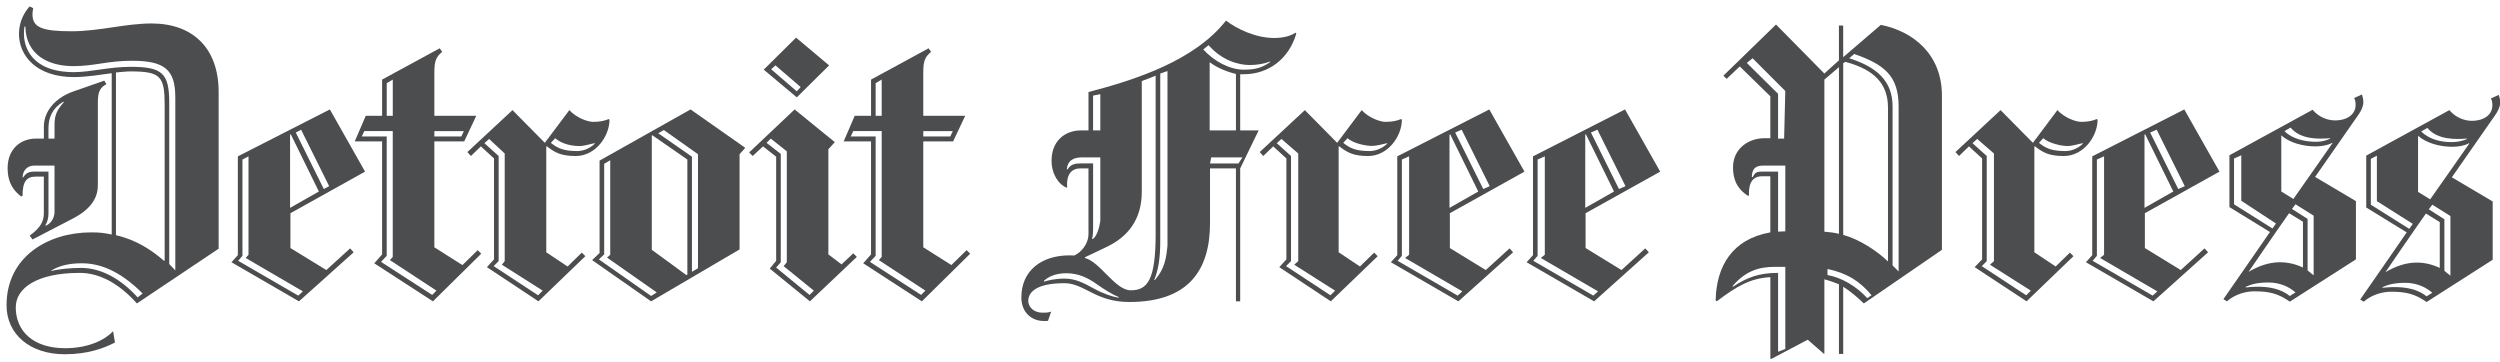<?xml version="1.0" encoding="UTF-8" standalone="no"?>
<svg width="276px" height="40px" viewBox="0 0 276 40" version="1.1" xmlns="http://www.w3.org/2000/svg" xmlns:xlink="http://www.w3.org/1999/xlink" xmlns:sketch="http://www.bohemiancoding.com/sketch/ns">
    <!-- Generator: Sketch 3.4.2 (15857) - http://www.bohemiancoding.com/sketch -->
    <title>Group</title>
    <desc>Created with Sketch.</desc>
    <defs></defs>
    <g id="Page-1" stroke="none" stroke-width="1" fill="none" fill-rule="evenodd" sketch:type="MSPage">
        <g id="dfp" sketch:type="MSLayerGroup" fill="#4C4D4F">
            <g id="Group" sketch:type="MSShapeGroup">
                <g id="Shape">
                    <path d="M107.108,28.01 L101.773,33.268 L95.299,29.067 L96.162,28.088 L96.162,15.613 L93.141,15.613 L94.36,12.786 L96.163,12.786 L96.163,8.786 L102.517,5.332 L102.789,5.724 C102.163,6.273 101.93,6.628 101.93,8 L101.93,12.784 L106.557,12.784 L105.226,15.611 L101.93,15.611 L101.93,27.299 L105.03,29.261 L106.714,27.616 L107.108,28.01 L107.108,28.01 L107.108,28.01 Z M105.186,14.475 L101.93,14.475 L101.93,15.066 L104.912,15.066 L105.186,14.475 L105.186,14.475 L105.186,14.475 Z M97.338,12.786 L97.338,8.786 L96.672,9.179 L96.672,12.786 L97.338,12.786 L97.338,12.786 L97.338,12.786 Z M102.164,32.088 L97.025,28.716 L97.338,28.36 L97.338,14.473 L94.2,14.473 L93.923,15.064 L96.672,15.064 L96.672,28.246 L96.043,28.911 L101.69,32.558 L102.164,32.088 L102.164,32.088 L102.164,32.088 Z"></path>
                    <path d="M183.285,18.947 L175.049,23.537 L175.049,27.383 L179.01,29.814 L181.637,27.42 L182.032,27.854 L175.989,33.268 L168.538,28.952 L169.243,28.168 L169.243,17.26 L179.401,12.081 L183.285,18.947 L183.285,18.947 L183.285,18.947 Z M178.186,21.143 L175.086,14.829 L175.012,14.867 L175.012,22.948 L178.186,21.143 L178.186,21.143 L178.186,21.143 Z M179.455,20.554 L176.355,14.318 L175.638,14.631 L178.734,20.867 L179.455,20.554 L179.455,20.554 L179.455,20.554 Z M176.422,32.166 L170.104,28.48 L170.547,28.126 L170.547,17.258 L169.752,17.613 L169.752,28.245 L169.279,28.794 L175.908,32.637 L176.422,32.166 L176.422,32.166 L176.422,32.166 Z"></path>
                    <path d="M168.301,18.947 L160.063,23.537 L160.063,27.383 L164.026,29.814 L166.653,27.42 L167.046,27.854 L161.003,33.268 L153.552,28.952 L154.259,28.168 L154.259,17.26 L164.417,12.081 L168.301,18.947 L168.301,18.947 L168.301,18.947 Z M163.201,21.143 L160.101,14.829 L160.025,14.867 L160.025,22.948 L163.201,21.143 L163.201,21.143 L163.201,21.143 Z M164.467,20.554 L161.367,14.318 L160.65,14.631 L163.75,20.867 L164.467,20.554 L164.467,20.554 L164.467,20.554 Z M161.438,32.166 L155.12,28.48 L155.567,28.126 L155.567,17.258 L154.766,17.613 L154.766,28.245 L154.297,28.794 L160.926,32.637 L161.438,32.166 L161.438,32.166 L161.438,32.166 Z"></path>
                    <path d="M154.766,13.22 C154.766,15.024 153.239,17.224 151.043,17.224 C149.393,17.224 148.729,16.831 147.865,16.162 L147.787,16.162 L147.787,27.853 L150.139,29.421 L151.707,27.89 L152.098,28.282 L146.92,33.265 L141.232,29.495 L142.017,28.635 L142.017,17.493 L140.564,16.16 L139.462,17.222 L139.073,16.787 L144.055,12.157 L147.621,15.768 L150.33,12.157 C151.074,12.982 152.33,13.453 152.957,13.453 C153.703,13.453 154.211,13.341 154.686,13.14 L154.766,13.22 L154.766,13.22 L154.766,13.22 Z M153.16,15.849 L153.119,15.81 C152.631,15.911 152.039,16.108 151.433,16.108 C150.769,16.108 149.392,15.825 148.765,15.261 L148.294,15.772 C149.077,16.4 149.747,16.677 151.239,16.677 C151.904,16.673 152.648,16.359 153.16,15.849 L153.16,15.849 L153.16,15.849 Z M147.395,32.088 L142.881,29.224 L143.326,28.831 L143.326,16.946 L141.469,15.337 L140.957,15.807 L142.527,17.222 L142.527,28.829 L141.98,29.379 L146.88,32.599 L147.395,32.088 L147.395,32.088 L147.395,32.088 Z"></path>
                    <path d="M143.115,3.686 C142.33,6.432 140.109,8.196 137.312,8.196 L136.917,8.196 L136.917,14.394 L138.955,14.394 L136.917,18.59 L136.917,33.266 L136.447,33.266 L136.447,18.59 L133.586,18.59 L133.586,24.632 C133.586,29.81 131.231,33.34 124.678,33.34 C120.914,33.34 119.739,31.264 117.501,31.264 C114.521,31.264 113.521,32.203 113.521,33.215 C113.521,33.925 114.167,34.519 115.07,34.519 C115.525,34.519 115.674,34.523 116.053,34.401 L115.698,35.421 C115.539,35.44 115.383,35.436 115.227,35.436 C113.879,35.436 112.757,34.481 112.757,32.835 C112.757,29.837 115.035,28.192 118.052,28.192 C118.234,28.192 118.413,28.192 118.602,28.205 C119.308,27.892 120.168,26.989 120.168,25.809 L120.168,18.592 L119.266,18.592 C118.365,18.592 117.699,19.183 117.816,20.673 L117.739,20.713 C116.911,20.396 116.092,19.26 116.092,17.729 C116.092,15.69 117.422,14.394 119.386,14.394 L120.169,14.394 L120.169,10.16 C125.467,8.785 131.899,6.666 135.351,2.274 C136.546,3.196 138.647,4.193 140.647,4.193 C141.518,4.193 142.35,4.044 143.042,3.606 L143.115,3.686 L143.115,3.686 L143.115,3.686 Z M136.448,14.396 L136.448,8.16 C135.703,8.004 134.41,7.534 133.547,6.864 L133.547,14.394 L136.448,14.394 L136.448,14.396 L136.448,14.396 Z M127.583,25.852 L127.583,8.354 C127.112,8.552 126.603,8.746 126.053,8.945 L126.053,21.184 C126.053,24.243 124.506,26.155 122.169,27.262 L119.777,28.404 L119.777,28.482 C121.465,28.912 123.11,32.049 124.836,32.049 C126.68,32.05 127.583,30.911 127.583,25.852 L127.583,25.852 L127.583,25.852 Z M140.215,6.865 L140.215,6.787 C139.666,7.022 138.803,7.179 137.979,7.179 C136.677,7.179 134.839,6.63 133.429,4.985 L132.84,5.456 C134.013,6.752 135.74,7.692 137.312,7.692 C138.764,7.689 139.389,7.414 140.215,6.865 L140.215,6.865 L140.215,6.865 Z M137.166,17.38 L133.715,17.38 L133.587,18.046 L136.726,18.046 L137.166,17.38 L137.166,17.38 L137.166,17.38 Z M128.89,27.106 L128.89,7.846 L128.093,8.118 L128.093,26.594 C128.093,28.752 127.818,29.929 127.426,30.91 L127.504,30.91 C128.602,29.656 128.762,28.439 128.89,27.106 L128.89,27.106 L128.89,27.106 Z M121.475,14.396 L121.475,10.397 L120.677,10.554 L120.677,14.396 L121.475,14.396 L121.475,14.396 L121.475,14.396 Z M121.475,24.398 L121.475,17.377 L119.425,17.377 C118.495,17.377 117.863,17.738 117.779,18.669 L117.856,18.71 C118.169,18.16 118.682,18.041 119.228,18.041 L120.679,18.041 L120.679,25.336 C120.679,25.692 120.641,26.084 120.565,26.355 L120.641,26.395 C121.072,26.087 121.348,25.263 121.475,24.398 L121.475,24.398 L121.475,24.398 Z M123.505,32.872 L123.505,32.793 C122.841,32.535 121.948,31.983 121.044,31.345 C120.104,30.676 119.032,30.164 117.738,30.164 C116.52,30.164 115.737,30.557 115.266,30.989 L115.266,31.107 C115.499,30.989 116.501,30.754 117.5,30.754 C118.718,30.754 119.618,31.224 120.835,31.893 C121.834,32.438 122.797,32.756 123.505,32.872 L123.505,32.872 L123.505,32.872 Z"></path>
                    <path d="M276.021,11.297 C276.021,11.768 275.802,12.231 275.47,12.708 L270.683,19.575 L275.193,22.242 L275.193,28.675 L267.896,33.342 C266.605,32.443 265.623,32.207 263.978,32.207 C263.037,32.207 261.855,32.52 260.957,33.305 L260.564,33.07 C262.132,30.834 265.701,25.654 265.701,25.654 L261.232,22.908 L261.232,17.18 L270.41,12.158 C271.037,12.905 271.976,13.337 272.879,13.337 C274.332,13.337 275.156,12.591 275.156,11.649 C275.156,11.257 275.115,11.1 274.998,10.865 L275.861,10.474 C275.941,10.71 276.021,10.983 276.021,11.297 L276.021,11.297 L276.021,11.297 Z M272.607,15.849 L272.568,15.81 C272.097,16.086 271.392,16.205 270.724,16.205 C269.308,16.205 267.82,15.77 266.954,14.987 L266.954,21.185 L268.29,22.007 C269.549,20.24 271.393,17.573 272.607,15.849 L272.607,15.849 L272.607,15.849 Z M269.35,29.578 L269.35,24.518 L267.823,23.574 C266.292,25.733 263.352,30.049 263.352,30.049 C264.409,29.422 265.584,28.988 266.801,28.988 C267.666,28.988 268.527,29.187 269.35,29.578 L269.35,29.578 L269.35,29.578 Z M272.371,15.337 L272.334,15.299 C271.195,15.377 269.115,15.493 267.98,14.122 L267.306,14.515 C268.212,15.419 269.505,15.69 270.683,15.69 C271.352,15.691 271.938,15.536 272.371,15.337 L272.371,15.337 L272.371,15.337 Z M266.371,24.714 L262.408,22.205 L262.408,17.184 L261.74,17.539 L261.74,22.598 L265.98,25.265 L266.371,24.714 L266.371,24.714 L266.371,24.714 Z M270.527,30.44 L270.527,23.851 L268.527,22.597 L268.136,23.106 L269.861,24.207 L269.861,29.895 L270.527,30.44 L270.527,30.44 L270.527,30.44 Z M268.527,32.322 C267.859,31.736 266.838,31.224 265.545,31.224 C264.213,31.224 263.582,31.459 263.035,31.695 L263.035,31.773 C263.387,31.736 263.779,31.703 264.133,31.695 C265.623,31.666 266.916,31.93 267.897,32.715 L268.527,32.322 L268.527,32.322 L268.527,32.322 Z"></path>
                    <path d="M260.914,11.259 C260.914,11.729 260.701,12.192 260.369,12.67 L255.586,19.533 L260.094,22.202 L260.094,28.636 L252.797,33.301 C251.504,32.398 250.524,32.162 248.875,32.162 C247.932,32.162 246.76,32.475 245.854,33.264 L245.463,33.025 C247.031,30.789 250.602,25.613 250.602,25.613 L246.129,22.863 L246.129,17.14 L255.311,12.118 C255.938,12.866 256.875,13.293 257.78,13.293 C259.233,13.293 260.057,12.547 260.057,11.605 C260.057,11.213 260.016,11.056 259.899,10.821 L260.758,10.429 C260.84,10.669 260.914,10.944 260.914,11.259 L260.914,11.259 L260.914,11.259 Z M257.502,15.807 L257.465,15.769 C256.996,16.042 256.287,16.161 255.619,16.161 C254.211,16.161 252.715,15.731 251.855,14.944 L251.855,21.141 L253.189,21.967 C254.443,20.202 256.287,17.537 257.502,15.807 L257.502,15.807 L257.502,15.807 Z M254.246,29.537 L254.246,24.478 L252.715,23.538 C251.188,25.696 248.246,30.01 248.246,30.01 C249.303,29.382 250.482,28.953 251.699,28.953 C252.562,28.951 253.424,29.146 254.246,29.537 L254.246,29.537 L254.246,29.537 Z M257.268,15.301 L257.229,15.261 C256.086,15.339 254.012,15.459 252.875,14.084 L252.207,14.477 C253.111,15.381 254.531,15.653 255.707,15.653 C256.379,15.65 256.838,15.493 257.268,15.301 L257.268,15.301 L257.268,15.301 Z M251.266,24.676 L247.436,22.163 L247.436,17.144 L246.637,17.497 L246.637,22.556 L250.879,25.225 L251.266,24.676 L251.266,24.676 L251.266,24.676 Z M255.426,30.399 L255.426,23.809 L253.424,22.555 L253.033,23.068 L254.758,24.165 L254.758,29.853 L255.426,30.399 L255.426,30.399 L255.426,30.399 Z M253.424,32.285 C252.76,31.693 251.736,31.187 250.445,31.187 C249.109,31.187 248.48,31.422 247.931,31.658 L247.931,31.736 C248.288,31.695 248.677,31.666 249.033,31.658 C250.523,31.623 251.816,31.893 252.797,32.678 L253.424,32.285 L253.424,32.285 L253.424,32.285 Z"></path>
                    <path d="M245.031,18.947 L236.793,23.537 L236.793,27.383 L240.752,29.814 L243.381,27.42 L243.772,27.854 L237.735,33.268 L230.286,28.952 L230.983,28.168 L230.983,17.26 L241.145,12.081 L245.031,18.947 L245.031,18.947 L245.031,18.947 Z M239.932,21.143 L236.83,14.829 L236.752,14.867 L236.752,22.948 L239.932,21.143 L239.932,21.143 L239.932,21.143 Z M241.199,20.554 L238.099,14.318 L237.378,14.631 L240.478,20.867 L241.199,20.554 L241.199,20.554 L241.199,20.554 Z M238.164,32.166 L231.85,28.48 L232.289,28.126 L232.289,17.258 L231.496,17.613 L231.496,28.245 L231.025,28.794 L237.656,32.637 L238.164,32.166 L238.164,32.166 L238.164,32.166 Z"></path>
                    <path d="M231.574,13.22 C231.574,15.024 230.047,17.224 227.847,17.224 C226.202,17.224 225.533,16.831 224.671,16.162 L224.593,16.162 L224.593,27.853 L226.945,29.421 L228.515,27.89 L228.91,28.282 L223.732,33.265 L218.003,29.495 L218.825,28.635 L218.825,17.493 L217.372,16.16 L216.276,17.222 L215.883,16.787 L220.862,12.157 L224.432,15.768 L227.139,12.157 C227.887,12.982 229.141,13.453 229.768,13.453 C230.514,13.453 231.024,13.336 231.495,13.14 L231.574,13.22 L231.574,13.22 L231.574,13.22 Z M229.965,15.849 L229.926,15.81 C229.457,15.887 228.828,16.122 228.24,16.122 C227.562,16.122 226.199,15.81 225.572,15.261 L225.101,15.772 C225.886,16.4 226.554,16.677 228.044,16.677 C228.713,16.673 229.459,16.359 229.965,15.849 L229.965,15.849 L229.965,15.849 Z M224.203,32.088 L219.691,29.224 L220.132,28.831 L220.132,16.946 L218.278,15.337 L217.764,15.807 L219.336,17.222 L219.336,28.829 L218.787,29.379 L223.689,32.599 L224.203,32.088 L224.203,32.088 L224.203,32.088 Z"></path>
                    <path d="M214.393,27.577 L205.766,33.501 C205.137,32.873 204.194,32.089 203.491,31.658 L203.491,39.072 L203.02,39.072 L203.02,31.384 C202.545,31.19 202,30.993 201.411,30.837 L201.411,39.036 L201.329,39.036 L199.569,37.504 L195.565,39.619 L195.448,39.619 L195.448,30.598 C193.216,30.717 191.721,31.618 189.524,33.268 L189.407,33.148 C189.485,29.422 191.21,26.402 195.444,25.655 L195.444,19.457 L194.544,19.457 C193.134,19.457 193.054,20.789 193.091,21.577 L192.972,21.615 C192.115,21.067 191.326,20.205 191.326,18.478 C191.326,16.362 193.092,15.259 194.779,15.259 L195.445,15.259 L195.445,10.632 L192.072,7.334 L190.619,8.708 L190.265,8.353 L196.072,2.707 L201.408,8.117 L203.017,6.665 L203.017,2.821 L203.488,2.821 L203.488,6.312 L207.644,2.744 C211.177,3.449 214.388,5.959 214.388,10.552 L214.388,27.577 L214.393,27.577 L214.393,27.577 Z M208.434,28.831 L208.434,11.888 C208.434,9.297 206.981,7.692 203.725,6.829 L203.491,6.985 L203.491,25.931 C205.331,26.439 207.255,27.733 208.393,28.832 L208.434,28.832 L208.434,28.831 L208.434,28.831 Z M203.02,25.812 L203.02,7.414 L201.411,8.788 L201.411,25.576 C201.918,25.616 202.586,25.695 203.02,25.812 L203.02,25.812 L203.02,25.812 Z M209.607,29.971 L209.607,11.73 C209.607,8.354 207.99,7.104 204.707,5.96 L204.156,6.431 C207.217,7.413 208.941,8.943 208.941,11.767 L208.941,29.301 L209.607,29.971 L209.607,29.971 L209.607,29.971 Z M196.967,15.301 L197.096,10.043 L193.487,6.432 L192.846,6.944 L196.299,10.356 L196.299,15.301 L196.967,15.301 L196.967,15.301 L196.967,15.301 Z M197.098,25.538 L197.098,18.279 L194.69,18.279 C193.752,18.279 193.434,18.67 193.397,19.533 L193.475,19.573 C193.715,19.26 193.672,18.945 194.532,18.945 L196.302,18.945 L196.302,25.574 L197.098,25.538 L197.098,25.538 L197.098,25.538 Z M206.619,32.599 C205.326,31.02 203.855,30.135 201.754,29.697 L201.754,30.363 C203.285,30.635 204.928,31.581 206.145,32.914 L206.619,32.599 L206.619,32.599 L206.619,32.599 Z M197.098,38.521 L197.098,29.459 L195.948,29.459 C194.145,29.459 192.692,29.93 191.278,31.58 L191.317,31.658 C192.85,30.635 194.186,30.127 196.301,30.127 L196.301,38.835 L197.098,38.521 L197.098,38.521 L197.098,38.521 Z"></path>
                    <path d="M91.534,7.219 L87.965,10.748 L84.316,7.689 L87.885,4.156 L91.534,7.219 L91.534,7.219 L91.534,7.219 Z M88.393,9.609 L85.607,7.218 L85.138,7.649 L87.964,10.083 L88.393,9.609 L88.393,9.609 L88.393,9.609 Z"></path>
                    <path d="M94.593,28.361 L89.415,33.267 L84.981,29.656 L85.688,28.794 L85.688,17.3 L84.238,16.16 L83.098,17.222 L82.705,16.829 L87.726,12.081 L92.161,15.691 L91.453,16.475 L91.453,28.087 L92.903,29.186 L94.202,27.968 L94.593,28.361 L94.593,28.361 L94.593,28.361 Z M89.848,32.088 L86.511,29.38 L86.865,28.951 L86.865,16.711 L85.097,15.301 L84.626,15.77 L86.196,16.989 L86.196,28.954 L85.685,29.54 L89.373,32.561 L89.848,32.088 L89.848,32.088 L89.848,32.088 Z"></path>
                    <path d="M82.275,16.319 L81.648,17.024 L81.648,27.536 L71.88,33.267 L65.368,28.715 L66.192,27.931 L66.192,17.73 L76.235,12.081 L82.275,16.319 L82.275,16.319 L82.275,16.319 Z M75.884,30.321 L75.884,17.615 L72.036,14.946 L71.958,14.946 L71.958,27.577 L75.763,30.362 L75.884,30.321 L75.884,30.321 L75.884,30.321 Z M77.057,29.615 L77.057,17.024 L73.291,14.357 L72.664,14.71 L76.391,17.3 L76.391,30.006 L77.057,29.615 L77.057,29.615 L77.057,29.615 Z M72.507,32.285 L67.016,28.437 L67.37,28.125 L67.37,17.692 L66.702,18.083 L66.702,28.087 L66.114,28.636 L71.88,32.674 L72.507,32.285 L72.507,32.285 L72.507,32.285 Z"></path>
                    <path d="M67.289,13.22 C67.289,15.024 65.76,17.224 63.565,17.224 C61.918,17.224 61.248,16.831 60.387,16.162 L60.308,16.162 L60.308,27.853 L62.662,29.421 L64.229,27.89 L64.622,28.282 L59.444,33.265 L53.755,29.495 L54.539,28.635 L54.539,17.493 L53.088,16.16 L51.992,17.223 L51.598,16.788 L56.58,12.158 L60.147,15.768 L62.856,12.158 C63.602,12.983 64.857,13.454 65.485,13.454 C66.229,13.454 66.739,13.338 67.209,13.141 L67.289,13.22 L67.289,13.22 L67.289,13.22 Z M65.682,15.849 L65.644,15.81 C65.174,15.887 64.544,16.122 63.956,16.122 C62.935,16.122 61.917,15.81 61.289,15.261 L60.816,15.772 C61.599,16.4 62.267,16.677 63.758,16.677 C64.426,16.673 65.174,16.359 65.682,15.849 L65.682,15.849 L65.682,15.849 Z M59.917,32.088 L55.407,29.224 L55.72,28.831 L55.72,16.946 L53.995,15.337 L53.481,15.807 L55.05,17.222 L55.05,28.829 L54.501,29.379 L59.404,32.599 L59.917,32.088 L59.917,32.088 L59.917,32.088 Z"></path>
                    <path d="M53.128,28.01 L47.795,33.268 L41.319,29.067 L42.184,28.088 L42.184,15.613 L39.161,15.613 L40.38,12.786 L42.185,12.786 L42.185,8.786 L48.539,5.332 L48.812,5.724 C48.186,6.273 47.953,6.628 47.953,8 L47.953,12.784 L52.581,12.784 L51.247,15.613 L47.953,15.613 L47.953,27.301 L51.05,29.265 L52.738,27.619 L53.128,28.01 L53.128,28.01 L53.128,28.01 Z M51.208,14.475 L47.953,14.475 L47.953,15.066 L50.933,15.066 L51.208,14.475 L51.208,14.475 L51.208,14.475 Z M43.362,12.786 L43.362,8.786 L42.695,9.179 L42.695,12.786 L43.362,12.786 L43.362,12.786 L43.362,12.786 Z M48.186,32.088 L43.047,28.716 L43.359,28.36 L43.359,14.473 L40.22,14.473 L39.945,15.064 L42.693,15.064 L42.693,28.246 L42.065,28.911 L47.712,32.558 L48.186,32.088 L48.186,32.088 L48.186,32.088 Z"></path>
                    <path d="M40.302,18.947 L32.064,23.537 L32.064,27.383 L36.025,29.814 L38.653,27.42 L39.046,27.854 L33.004,33.268 L25.552,28.952 L26.258,28.168 L26.258,17.26 L36.417,12.081 L40.302,18.947 L40.302,18.947 L40.302,18.947 Z M35.203,21.143 L32.104,14.829 L32.024,14.867 L32.024,22.948 L35.203,21.143 L35.203,21.143 L35.203,21.143 Z M36.34,20.554 L33.24,14.318 L32.652,14.631 L35.749,20.867 L36.34,20.554 L36.34,20.554 L36.34,20.554 Z M33.436,32.166 L27.122,28.48 L27.435,28.126 L27.435,17.258 L26.766,17.613 L26.766,28.245 L26.295,28.794 L32.925,32.637 L33.436,32.166 L33.436,32.166 L33.436,32.166 Z"></path>
                    <path d="M11.748,9.295 C11.078,9.651 10.803,10.083 10.803,11.297 L10.803,20.438 C10.803,21.927 9.97,23.133 7.978,24.164 L3.586,26.438 L3.273,26.009 C4.37,25.225 4.84,24.519 4.84,23.574 L4.84,19.496 L3.979,19.496 C2.919,19.496 2.489,20.045 2.489,21.612 L2.332,21.691 C1.626,21.142 0.842,20.317 0.842,18.553 C0.842,16.473 2.252,15.298 3.981,15.298 L4.843,15.298 L4.843,13.965 C4.843,12.512 5.837,10.885 8.137,10.082 L11.514,8.902 L11.748,9.295 L11.748,9.295 L11.748,9.295 Z M7.036,11.297 L6.998,11.218 C5.78,11.966 5.351,12.947 5.351,14.16 L5.351,15.301 L6.02,15.301 L6.02,13.729 C6.019,12.594 6.41,12.002 7.036,11.297 L7.036,11.297 L7.036,11.297 Z M6.019,23.417 L6.019,18.279 L3.781,18.279 C2.997,18.279 2.526,18.827 2.488,19.575 L2.526,19.613 C2.839,19.182 3.077,18.947 3.745,18.947 L5.352,18.947 L5.352,23.574 C5.352,24.008 5.233,24.556 4.998,24.871 L5.077,24.911 C5.625,24.676 6.019,24.045 6.019,23.417 L6.019,23.417 L6.019,23.417 Z"></path>
                    <path d="M24.139,27.457 L15.115,33.499 C13.078,31.225 10.92,30.127 8.802,30.127 C4.057,30.127 1.74,31.815 1.74,33.931 C1.74,36.559 3.664,38.441 7.193,38.441 C9.862,38.441 11.667,37.458 12.49,36.559 L12.689,37.814 C11.472,38.441 9.705,39.11 7.156,39.11 C3.31,39.11 0.723,36.913 0.723,33.696 C0.723,28.36 5.275,25.654 10.06,25.654 C11.12,25.654 11.512,25.731 12.333,25.887 L12.333,8.081 C11.431,8.197 9.588,8.511 8.175,8.511 C4.018,8.511 2.094,6.159 2.094,3.728 C2.094,2.276 2.801,1.216 3.272,0.707 L3.664,0.902 C3.624,1.137 3.586,1.373 3.586,1.571 C3.586,3.02 4.605,3.452 7.9,3.452 C10.962,3.452 13.862,2.591 16.727,2.591 C21.277,2.591 24.139,5.298 24.139,10.163 L24.139,27.457 L24.139,27.457 L24.139,27.457 Z M18.178,28.753 L18.178,11.61 C18.178,8.432 17.743,7.883 14.412,7.883 C13.979,7.883 13.195,7.961 12.802,8.002 L12.802,25.965 C15.038,26.478 16.765,27.615 18.099,28.793 L18.178,28.753 L18.178,28.753 L18.178,28.753 Z M19.354,29.851 L19.354,10.748 C19.354,7.689 18.178,6.709 14.569,6.709 C11.822,6.709 10.489,7.3 8.095,7.3 C5.348,7.3 2.878,6.081 2.799,2.942 L2.719,2.905 C2.643,3.181 2.643,3.532 2.643,3.73 C2.643,5.063 3.346,7.964 8.173,7.964 C9.976,7.964 12.056,7.378 14.412,7.378 C17.94,7.378 18.684,8.084 18.684,11.377 L18.684,29.147 L19.354,29.851 L19.354,29.851 L19.354,29.851 Z M15.745,32.401 C13.667,30.321 11.471,29.066 9.037,29.066 C7.82,29.066 6.645,29.264 5.702,29.85 L5.624,29.929 C6.488,29.697 7.86,29.577 8.96,29.577 C11.195,29.577 13.39,30.832 15.196,32.833 L15.745,32.401 L15.745,32.401 L15.745,32.401 Z"></path>
                </g>
            </g>
        </g>
    </g>
</svg>